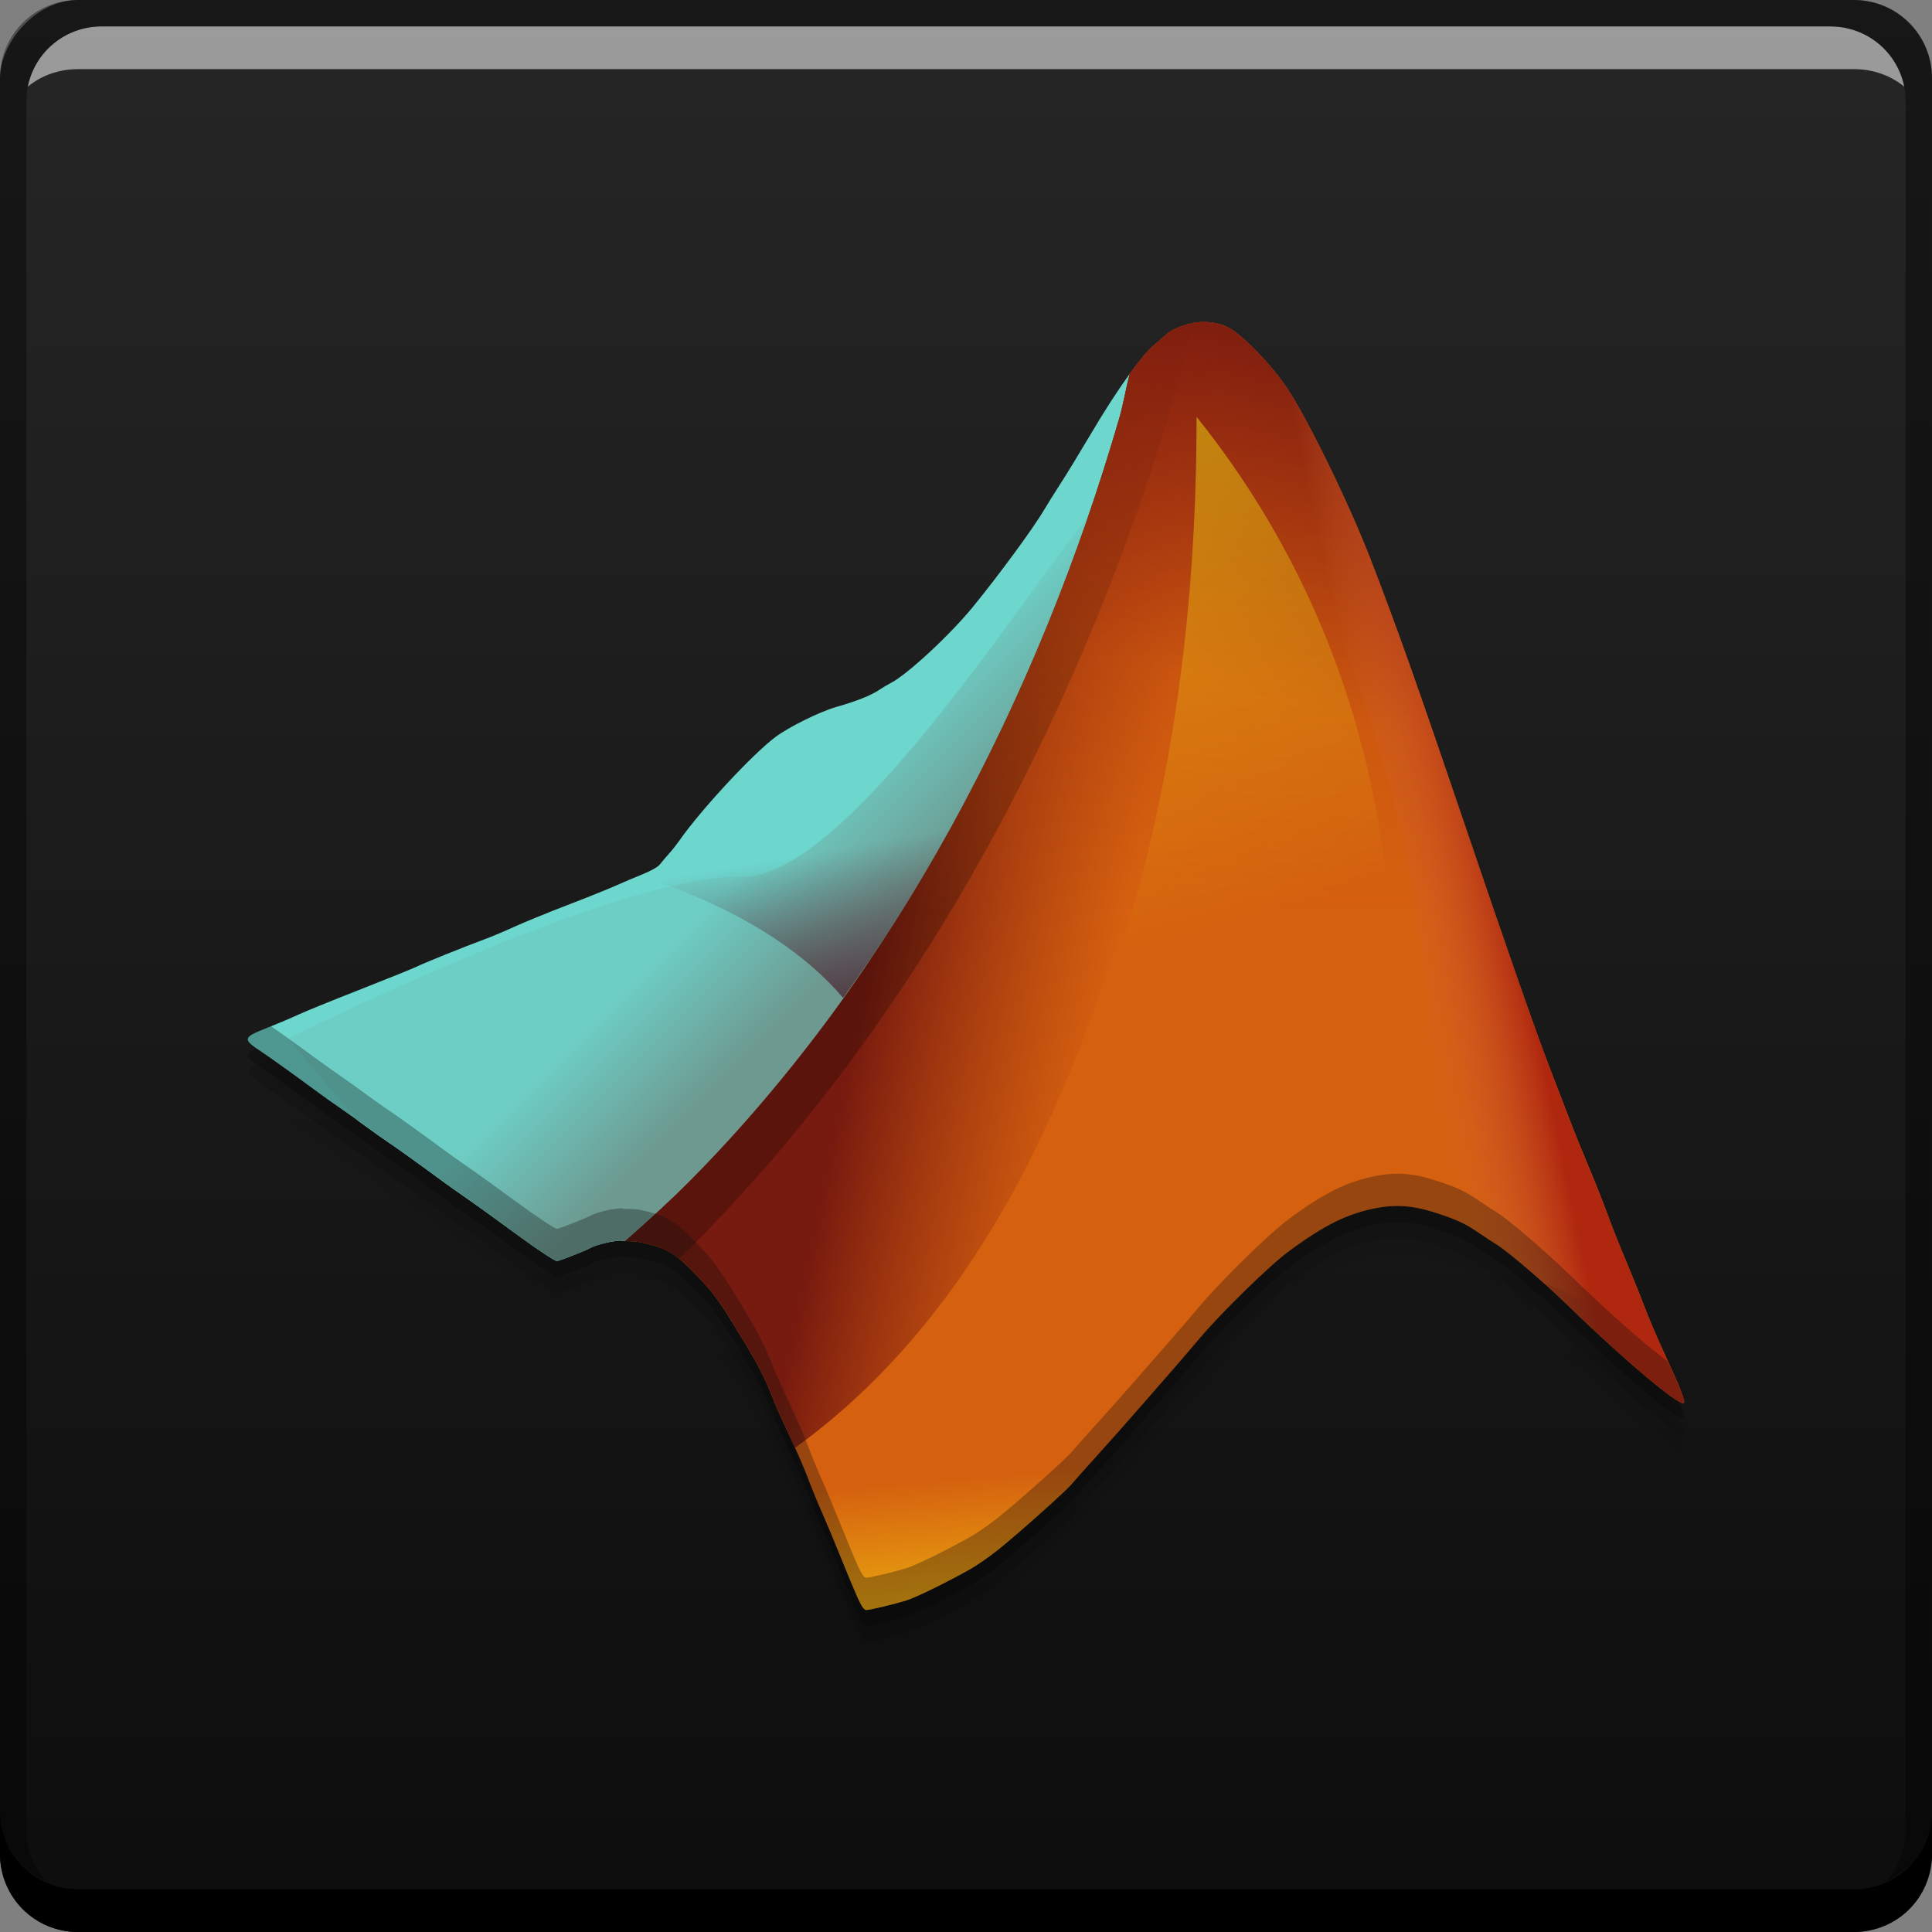 <?xml version="1.0" encoding="UTF-8" standalone="no"?>
<!-- Created with Inkscape (http://www.inkscape.org/) -->

<svg
   xmlns:dc="http://purl.org/dc/elements/1.1/"
   xmlns:cc="http://creativecommons.org/ns#"
   xmlns:rdf="http://www.w3.org/1999/02/22-rdf-syntax-ns#"
   xmlns:svg="http://www.w3.org/2000/svg"
   xmlns="http://www.w3.org/2000/svg"
   xmlns:xlink="http://www.w3.org/1999/xlink"
   xmlns:sodipodi="http://sodipodi.sourceforge.net/DTD/sodipodi-0.dtd"
   xmlns:inkscape="http://www.inkscape.org/namespaces/inkscape"
   width="48"
   height="48"
   id="svg5453"
   version="1.1"
   inkscape:version="0.48+devel r12877"
   sodipodi:docname="matlab.svg"
   viewBox="0 0 48 48">
  <rect x="0" y="0" width="48" height="48" fill="#808080" stroke="none"/>
  <defs
     id="defs5455">
    <linearGradient
       inkscape:collect="always"
       id="linearGradient4842">
      <stop
         style="stop-color:#a0240f;stop-opacity:1"
         offset="0"
         id="stop4844" />
      <stop
         style="stop-color:#bc4a0f;stop-opacity:0"
         offset="1"
         id="stop4846" />
    </linearGradient>
    <linearGradient
       inkscape:collect="always"
       id="linearGradient4802">
      <stop
         style="stop-color:#af270f;stop-opacity:1"
         offset="0"
         id="stop4804" />
      <stop
         style="stop-color:#d86c3b;stop-opacity:0;"
         offset="1"
         id="stop4806" />
    </linearGradient>
    <linearGradient
       id="linearGradient4791"
       inkscape:collect="always">
      <stop
         id="stop4793"
         offset="0"
         style="stop-color:#771a0f;stop-opacity:1" />
      <stop
         id="stop4795"
         offset="1"
         style="stop-color:#92280f;stop-opacity:0" />
    </linearGradient>
    <linearGradient
       inkscape:collect="always"
       id="linearGradient4776">
      <stop
         style="stop-color:#fff80f;stop-opacity:1;"
         offset="0"
         id="stop4778" />
      <stop
         style="stop-color:#fff80f;stop-opacity:0"
         offset="1"
         id="stop4780" />
    </linearGradient>
    <linearGradient
       inkscape:collect="always"
       id="linearGradient4750">
      <stop
         style="stop-color:#6d9990;stop-opacity:1"
         offset="0"
         id="stop4752" />
      <stop
         style="stop-color:#6dcec5;stop-opacity:1"
         offset="1"
         id="stop4754" />
    </linearGradient>
    <linearGradient
       inkscape:collect="always"
       id="linearGradient4737">
      <stop
         style="stop-color:#4a2834;stop-opacity:1"
         offset="0"
         id="stop4739" />
      <stop
         style="stop-color:#512531;stop-opacity:0"
         offset="1"
         id="stop4741" />
    </linearGradient>
    <linearGradient
       inkscape:collect="always"
       id="linearGradient4638">
      <stop
         style="stop-color:#0d0d0d;stop-opacity:1"
         offset="0"
         id="stop4640" />
      <stop
         style="stop-color:#262626;stop-opacity:1"
         offset="1"
         id="stop4642" />
    </linearGradient>
    <linearGradient
       inkscape:collect="always"
       xlink:href="#linearGradient4638"
       id="linearGradient4644"
       x1="422.981"
       y1="-547.798"
       x2="422.981"
       y2="-499.814"
       gradientUnits="userSpaceOnUse" />
    <linearGradient
       inkscape:collect="always"
       xlink:href="#linearGradient4737"
       id="linearGradient4743"
       x1="20.616"
       y1="25.815"
       x2="19.831"
       y2="21.263"
       gradientUnits="userSpaceOnUse" />
    <linearGradient
       inkscape:collect="always"
       xlink:href="#linearGradient4750"
       id="linearGradient4756"
       x1="20.626"
       y1="24.225"
       x2="18.225"
       y2="21.824"
       gradientUnits="userSpaceOnUse" />
    <linearGradient
       inkscape:collect="always"
       xlink:href="#linearGradient4776"
       id="linearGradient4782"
       x1="22.858"
       y1="43.732"
       x2="22.274"
       y2="36.825"
       gradientUnits="userSpaceOnUse" />
    <linearGradient
       inkscape:collect="always"
       xlink:href="#linearGradient4791"
       id="linearGradient4789"
       x1="21.824"
       y1="22.849"
       x2="27.722"
       y2="24.063"
       gradientUnits="userSpaceOnUse" />
    <linearGradient
       inkscape:collect="always"
       xlink:href="#linearGradient4802"
       id="linearGradient4808"
       x1="37.971"
       y1="24.451"
       x2="35.118"
       y2="25.031"
       gradientUnits="userSpaceOnUse" />
    <linearGradient
       inkscape:collect="always"
       xlink:href="#linearGradient4776"
       id="linearGradient4835"
       x1="375.804"
       y1="522.287"
       x2="382.676"
       y2="549.467"
       gradientUnits="userSpaceOnUse"
       gradientTransform="matrix(1,-0.014,0.014,1,-354.395,-522.573)" />
    <linearGradient
       inkscape:collect="always"
       xlink:href="#linearGradient4842"
       id="linearGradient4848"
       x1="31.507"
       y1="4.135"
       x2="31.507"
       y2="22.616"
       gradientUnits="userSpaceOnUse" />
    <linearGradient
       inkscape:collect="always"
       xlink:href="#linearGradient4791"
       id="linearGradient4868"
       x1="36.213"
       y1="8.638"
       x2="33.719"
       y2="17.945"
       gradientUnits="userSpaceOnUse" />
  </defs>
  <sodipodi:namedview
     id="base"
     pagecolor="#ffffff"
     bordercolor="#666666"
     borderopacity="1.0"
     inkscape:pageopacity="0"
     inkscape:pageshadow="2"
     inkscape:zoom="3.1756477"
     inkscape:cx="4.0378504"
     inkscape:cy="45.64681"
     inkscape:document-units="px"
     inkscape:current-layer="layer1"
     showgrid="false"
     fit-margin-top="0"
     fit-margin-left="0"
     fit-margin-right="0"
     fit-margin-bottom="0"
     inkscape:window-width="1366"
     inkscape:window-height="671"
     inkscape:window-x="0"
     inkscape:window-y="24"
     inkscape:window-maximized="1" />
  <g
     inkscape:label="Capa 1"
     inkscape:groupmode="layer"
     id="layer1"
     transform="translate(-384.571,-499.798)">
    <rect
       style="fill:url(#linearGradient4644);fill-opacity:1;stroke:none"
       id="rect2991-1-7"
       width="48"
       height="48"
       x="384.571"
       y="-547.798"
       ry="1.945"
       transform="scale(1,-1)" />
    <path
       style="fill:#000000;fill-opacity:0.059"
       d="m 414.575,509 c -0.19,-0.012 -0.387,0.013 -0.564,0.074 -0.256,0.088 -0.376,0.149 -0.48,0.248 -0.031,0.029 -0.149,0.132 -0.266,0.229 -0.168,0.139 -0.382,0.4 -0.625,0.734 -0.287,0.395 -0.62,0.903 -1.023,1.588 -0.227,0.385 -0.539,0.897 -0.695,1.139 -0.156,0.242 -0.335,0.528 -0.398,0.637 -0.256,0.44 -1.105,1.598 -1.773,2.42 -0.566,0.696 -1.639,1.693 -2.045,1.898 -0.077,0.039 -0.213,0.119 -0.301,0.178 -0.197,0.133 -0.562,0.276 -1.051,0.416 -0.414,0.118 -1.189,0.502 -1.521,0.752 -0.569,0.428 -1.841,1.799 -2.371,2.555 -0.083,0.117 -0.209,0.277 -0.281,0.355 -0.072,0.079 -0.166,0.191 -0.209,0.248 -0.048,0.064 -0.209,0.157 -0.418,0.242 -0.187,0.076 -0.501,0.209 -0.699,0.297 -0.198,0.087 -0.746,0.307 -1.219,0.488 -0.472,0.181 -1.049,0.417 -1.279,0.523 -0.231,0.106 -0.562,0.246 -0.738,0.311 -0.489,0.18 -1.531,0.599 -1.693,0.682 -0.08,0.04 -0.702,0.294 -1.383,0.561 -0.681,0.267 -1.374,0.546 -1.539,0.623 -0.165,0.077 -0.516,0.227 -0.779,0.332 -0.633,0.253 -0.638,0.28 -0.119,0.621 0.181,0.119 0.813,0.573 1.434,1.029 0.129,0.095 0.355,0.256 0.5,0.355 0.145,0.099 0.434,0.305 0.643,0.459 0.209,0.154 0.456,0.329 0.549,0.389 0.153,0.099 0.782,0.55 1.385,0.994 0.129,0.095 0.355,0.256 0.5,0.355 0.246,0.169 0.784,0.556 1.338,0.963 0.45,0.331 0.907,0.633 0.957,0.633 0.051,0 0.697,-0.251 0.818,-0.318 0.152,-0.084 0.483,-0.169 0.746,-0.189 0.043,-0.003 0.09,0.014 0.129,0.014 0.157,-0.002 0.293,1.7e-4 0.512,0.055 0.57,0.142 0.741,0.251 1.262,0.791 0.404,0.419 0.521,0.574 0.947,1.262 0.534,0.861 0.746,1.264 0.945,1.781 0.072,0.188 0.262,0.612 0.42,0.941 0.158,0.33 0.364,0.806 0.459,1.059 0.095,0.253 0.258,0.648 0.361,0.879 0.103,0.231 0.311,0.726 0.461,1.102 0.15,0.376 0.335,0.82 0.412,0.988 0.099,0.217 0.162,0.307 0.213,0.307 0.093,-3.2e-4 0.678,-0.141 0.994,-0.238 0.238,-0.073 0.968,-0.429 1.574,-0.768 0.165,-0.092 0.48,-0.309 0.699,-0.482 0.457,-0.362 1.703,-1.471 1.832,-1.631 0.048,-0.059 0.328,-0.375 0.625,-0.703 0.297,-0.328 0.764,-0.856 1.039,-1.172 0.275,-0.316 0.635,-0.728 0.801,-0.916 0.166,-0.188 0.483,-0.557 0.705,-0.82 0.551,-0.655 1.744,-1.824 2.229,-2.182 0.883,-0.653 1.46,-0.936 2.17,-1.072 0.529,-0.101 0.959,-0.063 1.566,0.143 0.495,0.168 0.646,0.242 1.02,0.494 0.154,0.104 0.329,0.219 0.391,0.256 0.292,0.177 1.197,0.948 1.828,1.561 1.376,1.335 2.744,2.484 2.842,2.387 0.042,-0.042 -0.105,-0.409 -0.547,-1.367 -0.147,-0.319 -0.345,-0.786 -0.439,-1.039 -0.095,-0.253 -0.301,-0.765 -0.459,-1.139 -0.158,-0.374 -0.364,-0.895 -0.459,-1.158 -0.095,-0.264 -0.301,-0.785 -0.459,-1.158 -0.158,-0.374 -0.383,-0.931 -0.5,-1.238 -0.117,-0.308 -0.337,-0.884 -0.49,-1.279 -0.32,-0.827 -1.04,-2.89 -2.146,-6.152 -1.102,-3.25 -1.64,-4.762 -2.27,-6.393 -0.536,-1.387 -1.536,-3.445 -2.072,-4.262 -0.377,-0.574 -1.106,-1.333 -1.465,-1.525 -0.152,-0.082 -0.335,-0.131 -0.525,-0.143 z"
       id="path4810"
       inkscape:connector-curvature="0" />
    <path
       inkscape:connector-curvature="0"
       id="path4815"
       d="m 414.575,508.6 c -0.19,-0.012 -0.387,0.013 -0.564,0.074 -0.256,0.088 -0.376,0.149 -0.48,0.248 -0.031,0.029 -0.149,0.132 -0.266,0.229 -0.168,0.139 -0.382,0.4 -0.625,0.734 -0.287,0.395 -0.62,0.903 -1.023,1.588 -0.227,0.385 -0.539,0.897 -0.695,1.139 -0.156,0.242 -0.335,0.528 -0.398,0.637 -0.256,0.44 -1.105,1.598 -1.773,2.42 -0.566,0.696 -1.639,1.693 -2.045,1.898 -0.077,0.039 -0.213,0.119 -0.301,0.178 -0.197,0.133 -0.562,0.276 -1.051,0.416 -0.414,0.118 -1.189,0.502 -1.521,0.752 -0.569,0.428 -1.841,1.799 -2.371,2.555 -0.083,0.117 -0.209,0.277 -0.281,0.355 -0.072,0.079 -0.166,0.191 -0.209,0.248 -0.048,0.064 -0.209,0.157 -0.418,0.242 -0.187,0.076 -0.501,0.209 -0.699,0.297 -0.198,0.087 -0.746,0.307 -1.219,0.488 -0.472,0.181 -1.049,0.417 -1.279,0.523 -0.231,0.106 -0.562,0.246 -0.738,0.311 -0.489,0.18 -1.531,0.599 -1.693,0.682 -0.08,0.04 -0.702,0.294 -1.383,0.561 -0.681,0.267 -1.374,0.546 -1.539,0.623 -0.165,0.077 -0.516,0.227 -0.779,0.332 -0.633,0.253 -0.638,0.28 -0.119,0.621 0.181,0.119 0.813,0.573 1.434,1.029 0.129,0.095 0.355,0.256 0.5,0.355 0.145,0.099 0.434,0.305 0.643,0.459 0.209,0.154 0.456,0.329 0.549,0.389 0.153,0.099 0.782,0.55 1.385,0.994 0.129,0.095 0.355,0.256 0.5,0.355 0.246,0.169 0.784,0.556 1.338,0.963 0.45,0.331 0.907,0.633 0.957,0.633 0.051,0 0.697,-0.251 0.818,-0.318 0.152,-0.084 0.483,-0.169 0.746,-0.189 0.043,-0.003 0.09,0.014 0.129,0.014 0.157,-0.002 0.293,1.7e-4 0.512,0.055 0.57,0.142 0.741,0.251 1.262,0.791 0.404,0.419 0.521,0.574 0.947,1.262 0.534,0.861 0.746,1.264 0.945,1.781 0.072,0.188 0.262,0.612 0.42,0.941 0.158,0.33 0.364,0.806 0.459,1.059 0.095,0.253 0.258,0.648 0.361,0.879 0.103,0.231 0.311,0.726 0.461,1.102 0.15,0.376 0.335,0.82 0.412,0.988 0.099,0.217 0.162,0.307 0.213,0.307 0.093,-3.2e-4 0.678,-0.141 0.994,-0.238 0.238,-0.073 0.968,-0.429 1.574,-0.768 0.165,-0.092 0.48,-0.309 0.699,-0.482 0.457,-0.362 1.703,-1.471 1.832,-1.631 0.048,-0.059 0.328,-0.375 0.625,-0.703 0.297,-0.328 0.764,-0.856 1.039,-1.172 0.275,-0.316 0.635,-0.728 0.801,-0.916 0.166,-0.188 0.483,-0.557 0.705,-0.82 0.551,-0.655 1.744,-1.824 2.229,-2.182 0.883,-0.653 1.46,-0.936 2.17,-1.072 0.529,-0.101 0.959,-0.063 1.566,0.143 0.495,0.168 0.646,0.242 1.02,0.494 0.154,0.104 0.329,0.219 0.391,0.256 0.292,0.177 1.197,0.948 1.828,1.561 1.376,1.335 2.744,2.484 2.842,2.387 0.042,-0.042 -0.105,-0.409 -0.547,-1.367 -0.147,-0.319 -0.345,-0.786 -0.439,-1.039 -0.095,-0.253 -0.301,-0.765 -0.459,-1.139 -0.158,-0.374 -0.364,-0.895 -0.459,-1.158 -0.095,-0.264 -0.301,-0.785 -0.459,-1.158 -0.158,-0.374 -0.383,-0.931 -0.5,-1.238 -0.117,-0.308 -0.337,-0.884 -0.49,-1.279 -0.32,-0.827 -1.04,-2.89 -2.146,-6.152 -1.102,-3.25 -1.64,-4.762 -2.27,-6.393 -0.536,-1.387 -1.536,-3.445 -2.072,-4.262 -0.377,-0.574 -1.106,-1.333 -1.465,-1.525 -0.152,-0.082 -0.335,-0.131 -0.525,-0.143 z"
       style="fill:#000000;fill-opacity:0.118" />
    <path
       style="fill:#000000;fill-opacity:0.235"
       d="m 414.575,508.2 c -0.19,-0.012 -0.387,0.013 -0.564,0.074 -0.256,0.088 -0.376,0.149 -0.48,0.248 -0.031,0.029 -0.149,0.132 -0.266,0.229 -0.168,0.139 -0.382,0.4 -0.625,0.734 -0.287,0.395 -0.62,0.903 -1.023,1.588 -0.227,0.385 -0.539,0.897 -0.695,1.139 -0.156,0.242 -0.335,0.528 -0.398,0.637 -0.256,0.44 -1.105,1.598 -1.773,2.42 -0.566,0.696 -1.639,1.693 -2.045,1.898 -0.077,0.039 -0.213,0.119 -0.301,0.178 -0.197,0.133 -0.562,0.276 -1.051,0.416 -0.414,0.118 -1.189,0.502 -1.521,0.752 -0.569,0.428 -1.841,1.799 -2.371,2.555 -0.083,0.117 -0.209,0.277 -0.281,0.355 -0.072,0.079 -0.166,0.191 -0.209,0.248 -0.048,0.064 -0.209,0.157 -0.418,0.242 -0.187,0.076 -0.501,0.209 -0.699,0.297 -0.198,0.087 -0.746,0.307 -1.219,0.488 -0.472,0.181 -1.049,0.417 -1.279,0.523 -0.231,0.106 -0.562,0.246 -0.738,0.311 -0.489,0.18 -1.531,0.599 -1.693,0.682 -0.08,0.04 -0.702,0.294 -1.383,0.561 -0.681,0.267 -1.374,0.546 -1.539,0.623 -0.165,0.077 -0.516,0.227 -0.779,0.332 -0.633,0.253 -0.638,0.28 -0.119,0.621 0.181,0.119 0.813,0.573 1.434,1.029 0.129,0.095 0.355,0.256 0.5,0.355 0.145,0.099 0.434,0.305 0.643,0.459 0.209,0.154 0.456,0.329 0.549,0.389 0.153,0.099 0.782,0.55 1.385,0.994 0.129,0.095 0.355,0.256 0.5,0.355 0.246,0.169 0.784,0.556 1.338,0.963 0.45,0.331 0.907,0.633 0.957,0.633 0.051,0 0.697,-0.251 0.818,-0.318 0.152,-0.084 0.483,-0.169 0.746,-0.189 0.043,-0.003 0.09,0.014 0.129,0.014 0.157,-0.002 0.293,1.7e-4 0.512,0.055 0.57,0.142 0.741,0.251 1.262,0.791 0.404,0.419 0.521,0.574 0.947,1.262 0.534,0.861 0.746,1.264 0.945,1.781 0.072,0.188 0.262,0.612 0.42,0.941 0.158,0.33 0.364,0.806 0.459,1.059 0.095,0.253 0.258,0.648 0.361,0.879 0.103,0.231 0.311,0.726 0.461,1.102 0.15,0.376 0.335,0.82 0.412,0.988 0.099,0.217 0.162,0.307 0.213,0.307 0.093,-3.2e-4 0.678,-0.141 0.994,-0.238 0.238,-0.073 0.968,-0.429 1.574,-0.768 0.165,-0.092 0.48,-0.309 0.699,-0.482 0.457,-0.362 1.703,-1.471 1.832,-1.631 0.048,-0.059 0.328,-0.375 0.625,-0.703 0.297,-0.328 0.764,-0.856 1.039,-1.172 0.275,-0.316 0.635,-0.728 0.801,-0.916 0.166,-0.188 0.483,-0.557 0.705,-0.82 0.551,-0.655 1.744,-1.824 2.229,-2.182 0.883,-0.653 1.46,-0.936 2.17,-1.072 0.529,-0.101 0.959,-0.063 1.566,0.143 0.495,0.168 0.646,0.242 1.02,0.494 0.154,0.104 0.329,0.219 0.391,0.256 0.292,0.177 1.197,0.948 1.828,1.561 1.376,1.335 2.744,2.484 2.842,2.387 0.042,-0.042 -0.105,-0.409 -0.547,-1.367 -0.147,-0.319 -0.345,-0.786 -0.439,-1.039 -0.095,-0.253 -0.301,-0.765 -0.459,-1.139 -0.158,-0.374 -0.364,-0.895 -0.459,-1.158 -0.095,-0.264 -0.301,-0.785 -0.459,-1.158 -0.158,-0.374 -0.383,-0.931 -0.5,-1.238 -0.117,-0.308 -0.337,-0.884 -0.49,-1.279 -0.32,-0.827 -1.04,-2.89 -2.146,-6.152 -1.102,-3.25 -1.64,-4.762 -2.27,-6.393 -0.536,-1.387 -1.536,-3.445 -2.072,-4.262 -0.377,-0.574 -1.106,-1.333 -1.465,-1.525 -0.152,-0.082 -0.335,-0.131 -0.525,-0.143 z"
       id="path4817"
       inkscape:connector-curvature="0" />
    <path
       inkscape:connector-curvature="0"
       style="fill:#000000;fill-opacity:1;stroke:none"
       d="m 384.571,544.798 0,1.062 c 0,1.077 0.86,1.938 1.938,1.938 l 44.125,0 c 1.077,0 1.938,-0.86 1.938,-1.938 l 0,-1.062 c 0,1.077 -0.86,1.938 -1.938,1.938 l -44.125,0 c -1.077,0 -1.938,-0.86 -1.938,-1.938 z"
       id="rect846" />
    <path
       inkscape:connector-curvature="0"
       style="fill:#ffffff;fill-opacity:0.537;stroke:none"
       d="m 387.103,500.454 c -0.917,0 -1.671,0.639 -1.844,1.5 0.336,-0.28 0.775,-0.438 1.25,-0.438 l 44.125,0 c 0.475,0 0.914,0.158 1.25,0.438 -0.173,-0.861 -0.927,-1.5 -1.844,-1.5 l -42.938,0 z"
       id="path7515" />
    <path
       inkscape:connector-curvature="0"
       style="fill:#000000;fill-opacity:0.392;stroke:none"
       d="m 386.509,499.798 c -1.077,0 -1.938,0.86 -1.938,1.938 l 0,43.062 c 0,0.793 0.48,1.449 1.156,1.75 -0.309,-0.333 -0.5,-0.782 -0.5,-1.281 l 0,-42.938 c 0,-1.048 0.827,-1.875 1.875,-1.875 l 42.938,0 c 1.048,0 1.875,0.827 1.875,1.875 l 0,42.938 c 0,0.499 -0.191,0.948 -0.5,1.281 0.676,-0.301 1.156,-0.957 1.156,-1.75 l 0,-43.062 c 0,-1.077 -0.86,-1.938 -1.938,-1.938 l -44.125,0 z"
       id="rect4280" />
    <path
       style="fill:#d5600f;fill-opacity:1"
       d="m 400.1,530.635 c 0.157,-0.002 0.293,-10e-6 0.511,0.054 0.57,0.142 0.742,0.25 1.263,0.79 0.404,0.419 0.52,0.574 0.946,1.261 0.534,0.861 0.747,1.263 0.946,1.781 0.072,0.188 0.261,0.612 0.419,0.942 0.158,0.33 0.365,0.806 0.46,1.059 0.095,0.253 0.258,0.648 0.361,0.879 0.103,0.231 0.311,0.727 0.461,1.102 0.15,0.376 0.336,0.82 0.412,0.988 0.099,0.217 0.16,0.306 0.211,0.306 0.093,-3.2e-4 0.68,-0.14 0.996,-0.238 0.238,-0.073 0.967,-0.429 1.574,-0.768 0.165,-0.092 0.479,-0.309 0.698,-0.483 0.457,-0.362 1.703,-1.472 1.832,-1.631 0.048,-0.059 0.329,-0.375 0.626,-0.703 0.297,-0.328 0.764,-0.854 1.038,-1.17 0.275,-0.316 0.635,-0.728 0.801,-0.917 0.166,-0.188 0.483,-0.558 0.705,-0.821 0.551,-0.655 1.745,-1.822 2.23,-2.18 0.883,-0.653 1.459,-0.937 2.169,-1.073 0.529,-0.101 0.961,-0.061 1.568,0.144 0.495,0.168 0.645,0.24 1.019,0.492 0.154,0.104 0.329,0.219 0.391,0.256 0.292,0.177 1.196,0.95 1.827,1.562 1.376,1.335 2.744,2.484 2.842,2.387 0.042,-0.042 -0.105,-0.41 -0.547,-1.368 -0.147,-0.319 -0.344,-0.786 -0.439,-1.039 -0.095,-0.253 -0.301,-0.765 -0.459,-1.139 -0.158,-0.374 -0.364,-0.895 -0.459,-1.158 -0.095,-0.264 -0.301,-0.785 -0.459,-1.159 -0.158,-0.374 -0.383,-0.931 -0.5,-1.238 -0.117,-0.308 -0.338,-0.883 -0.491,-1.279 -0.32,-0.827 -1.04,-2.89 -2.147,-6.153 -1.102,-3.25 -1.639,-4.762 -2.268,-6.392 -0.536,-1.387 -1.536,-3.445 -2.072,-4.261 -0.377,-0.574 -1.106,-1.334 -1.465,-1.526 -0.305,-0.163 -0.735,-0.19 -1.09,-0.068 -0.256,0.088 -0.376,0.15 -0.48,0.249 -0.031,0.029 -0.151,0.131 -0.267,0.228 -0.168,0.139 -0.382,0.4 -0.625,0.734 -0.098,0.369 -0.153,0.734 -0.259,1.102 -0.501,1.729 -1.098,3.455 -1.791,5.151 -0.693,1.696 -1.482,3.363 -2.369,4.975 -0.444,0.806 -0.911,1.599 -1.404,2.375 -0.493,0.776 -1.01,1.535 -1.552,2.274 -0.542,0.739 -1.109,1.459 -1.7,2.155 -0.591,0.696 -1.208,1.369 -1.849,2.016 -0.518,0.522 -1.064,1.015 -1.615,1.502 z"
       id="path4722"
       inkscape:connector-curvature="0" />
    <path
       style="fill:#6dd6cd;fill-opacity:1"
       d="m 400.1,530.635 c 0.551,-0.487 1.097,-0.98 1.615,-1.502 0.641,-0.647 1.258,-1.32 1.849,-2.016 0.591,-0.696 1.158,-1.416 1.7,-2.155 0.542,-0.739 1.059,-1.498 1.552,-2.274 0.493,-0.776 0.96,-1.569 1.404,-2.375 0.887,-1.612 1.676,-3.279 2.369,-4.975 0.693,-1.696 1.289,-3.421 1.791,-5.151 0.107,-0.368 0.161,-0.734 0.259,-1.102 -0.287,0.395 -0.619,0.903 -1.023,1.588 -0.227,0.385 -0.54,0.898 -0.696,1.139 -0.156,0.242 -0.335,0.528 -0.398,0.637 -0.256,0.44 -1.104,1.598 -1.773,2.419 -0.566,0.696 -1.64,1.692 -2.045,1.898 -0.077,0.039 -0.212,0.119 -0.3,0.178 -0.197,0.133 -0.563,0.278 -1.052,0.417 -0.414,0.118 -1.189,0.501 -1.521,0.752 -0.569,0.428 -1.841,1.799 -2.371,2.554 -0.083,0.117 -0.209,0.278 -0.282,0.356 -0.072,0.079 -0.166,0.19 -0.209,0.247 -0.048,0.064 -0.209,0.157 -0.418,0.242 -0.187,0.076 -0.501,0.209 -0.699,0.297 -0.198,0.087 -0.746,0.308 -1.219,0.489 -0.472,0.181 -1.048,0.417 -1.279,0.523 -0.231,0.106 -0.563,0.246 -0.739,0.311 -0.489,0.18 -1.531,0.6 -1.694,0.683 -0.08,0.04 -0.702,0.292 -1.383,0.559 -0.681,0.267 -1.373,0.548 -1.538,0.625 -0.165,0.077 -0.515,0.226 -0.779,0.331 -0.633,0.253 -0.638,0.279 -0.12,0.62 0.181,0.119 0.813,0.574 1.434,1.031 0.129,0.095 0.355,0.255 0.5,0.354 0.145,0.099 0.434,0.306 0.643,0.46 0.209,0.154 0.455,0.328 0.548,0.388 0.153,0.099 0.783,0.551 1.385,0.995 0.129,0.095 0.355,0.254 0.5,0.354 0.246,0.169 0.785,0.557 1.339,0.964 0.45,0.331 0.907,0.633 0.957,0.633 0.051,0 0.696,-0.252 0.818,-0.32 0.152,-0.084 0.483,-0.168 0.747,-0.188 0.043,-0.003 0.089,0.015 0.128,0.014 z"
       id="path4717"
       inkscape:connector-curvature="0" />
    <path
       style="fill:url(#linearGradient4756);fill-opacity:1;stroke:none"
       d="M 27.018 12.875 C 25.699 14.363 21.057 21.853 18.422 21.785 C 15.352 21.706 7.164 25.799 7.164 25.799 C 7.164 25.799 7.901 26.713 8.902 27.85 C 8.978 27.904 9.041 27.947 9.107 27.996 C 9.316 28.15 9.564 28.325 9.656 28.385 C 9.809 28.484 10.438 28.935 11.041 29.379 C 11.17 29.474 11.396 29.635 11.541 29.734 C 11.787 29.903 12.325 30.29 12.879 30.697 C 13.329 31.028 13.786 31.33 13.836 31.33 C 13.887 31.33 14.532 31.079 14.654 31.012 C 14.806 30.928 15.137 30.843 15.4 30.822 C 15.443 30.819 15.49 30.836 15.529 30.836 C 16.08 30.349 16.627 29.856 17.145 29.334 C 17.786 28.687 18.401 28.015 18.992 27.318 C 19.584 26.622 20.152 25.903 20.693 25.164 C 21.235 24.425 21.752 23.666 22.244 22.891 C 22.737 22.115 23.205 21.322 23.648 20.516 C 24.535 18.903 25.325 17.235 26.018 15.539 C 26.378 14.658 26.709 13.769 27.018 12.875 z "
       transform="translate(384.571,499.798)"
       id="path4745" />
    <path
       style="fill:url(#linearGradient4743);stroke:none;fill-opacity:1"
       d="M 24.639 18.582 C 22.884 19.393 18.882 21.113 16.232 21.568 C 16.156 21.617 16.107 21.664 15.98 21.715 C 15.955 21.725 15.916 21.742 15.887 21.754 C 18.43 22.578 20.01 23.692 20.947 24.793 C 21.394 24.169 21.832 23.54 22.244 22.891 C 22.737 22.115 23.205 21.322 23.648 20.516 C 23.997 19.881 24.32 19.232 24.639 18.582 z "
       transform="translate(384.571,499.798)"
       id="path4726" />
    <path
       style="fill:url(#linearGradient4789);fill-opacity:1"
       d="m 30.004,8.002 c -0.19,-0.012 -0.387,0.013 -0.564,0.074 -0.256,0.088 -0.376,0.149 -0.48,0.248 -0.031,0.029 -0.149,0.132 -0.266,0.229 -0.168,0.139 -0.382,0.4 -0.625,0.734 -0.098,0.369 -0.153,0.733 -0.26,1.102 -0.501,1.729 -1.098,3.454 -1.791,5.15 -0.693,1.696 -1.482,3.364 -2.369,4.977 -0.444,0.806 -0.912,1.599 -1.404,2.375 -0.493,0.776 -1.009,1.534 -1.551,2.273 -0.542,0.739 -1.11,1.458 -1.701,2.154 -0.591,0.696 -1.206,1.369 -1.848,2.016 -0.518,0.522 -1.064,1.015 -1.615,1.502 0.157,-0.002 0.293,1.77e-4 0.512,0.055 0.57,0.142 0.741,0.251 1.262,0.791 0.404,0.419 0.521,0.574 0.947,1.262 0.534,0.861 0.746,1.264 0.945,1.781 0.072,0.188 0.262,0.612 0.42,0.941 0.046,0.095 0.083,0.196 0.133,0.307 C 27.502,30.38 29.02,18.551 30.565,10.919 30.334,10.479 30.194,9.926 30.026,9.67 29.649,9.096 30.888,8.337 30.529,8.145 30.377,8.063 30.194,8.014 30.004,8.002 Z"
       id="path4784"
       transform="translate(384.571,499.798)"
       inkscape:connector-curvature="0"
       sodipodi:nodetypes="scccccssssssccssccccscs" />
    <path
       style="fill:#000000;fill-opacity:0.235"
       d="M 29.805 8.008 C 29.68 8.016 29.555 8.036 29.439 8.076 C 29.184 8.164 29.063 8.225 28.959 8.324 C 28.928 8.353 28.81 8.456 28.693 8.553 C 28.525 8.692 28.311 8.953 28.068 9.287 C 27.97 9.656 27.915 10.02 27.809 10.389 C 27.307 12.118 26.71 13.843 26.018 15.539 C 25.325 17.235 24.535 18.903 23.648 20.516 C 23.205 21.322 22.737 22.115 22.244 22.891 C 21.752 23.666 21.235 24.425 20.693 25.164 C 20.152 25.903 19.584 26.622 18.992 27.318 C 18.401 28.015 17.786 28.687 17.145 29.334 C 16.627 29.856 16.08 30.349 15.529 30.836 C 15.686 30.834 15.823 30.836 16.041 30.891 C 16.416 30.984 16.622 31.074 16.865 31.271 C 16.997 31.145 17.131 31.022 17.26 30.893 C 17.981 30.165 18.674 29.408 19.34 28.625 C 20.005 27.842 20.642 27.031 21.252 26.199 C 21.862 25.368 22.444 24.515 22.998 23.643 C 23.552 22.77 24.077 21.878 24.576 20.971 C 25.574 19.157 26.463 17.281 27.242 15.373 C 28.022 13.465 28.694 11.524 29.258 9.578 C 29.378 9.164 29.438 8.752 29.549 8.338 C 29.64 8.212 29.721 8.113 29.805 8.008 z M 38.338 31.873 C 38.564 32.074 38.795 32.276 38.994 32.469 C 40.371 33.804 41.739 34.953 41.836 34.855 C 41.863 34.828 41.769 34.583 41.607 34.207 C 40.922 33.562 40.081 32.841 39.785 32.662 C 39.716 32.62 39.519 32.49 39.346 32.373 C 38.972 32.121 38.764 32.023 38.338 31.873 z "
       id="path4758"
       transform="translate(384.571,499.798)" />
    <path
       style="fill:url(#linearGradient4782);stroke:none;stroke-width:1px;stroke-linecap:butt;stroke-linejoin:miter;stroke-opacity:1;fill-opacity:1"
       d="M 23.514 34.92 C 22.381 34.887 21.054 35.053 19.521 35.455 C 19.558 35.535 19.58 35.592 19.615 35.666 C 19.773 35.996 19.979 36.472 20.074 36.725 C 20.169 36.977 20.332 37.373 20.436 37.604 C 20.539 37.834 20.746 38.329 20.896 38.705 C 21.047 39.081 21.232 39.525 21.309 39.693 C 21.408 39.911 21.47 40 21.521 40 C 21.614 40 22.2 39.859 22.516 39.762 C 22.753 39.688 23.483 39.332 24.09 38.994 C 24.255 38.902 24.57 38.686 24.789 38.512 C 25.246 38.15 26.492 37.041 26.621 36.881 C 26.669 36.822 26.949 36.506 27.246 36.178 C 27.273 36.148 27.311 36.105 27.34 36.072 C 26.386 35.413 25.145 34.967 23.514 34.92 z "
       transform="translate(384.571,499.798)"
       id="path4771" />
    <path
       style="fill:url(#linearGradient4848);fill-opacity:1.0"
       d="M 30.004 8.002 C 29.814 7.99 29.617 8.015 29.439 8.076 C 29.184 8.164 29.063 8.225 28.959 8.324 C 28.928 8.353 28.81 8.456 28.693 8.553 C 28.525 8.692 28.311 8.953 28.068 9.287 C 27.97 9.656 27.915 10.02 27.809 10.389 C 27.307 12.118 26.71 13.843 26.018 15.539 C 25.325 17.235 24.535 18.903 23.648 20.516 C 23.205 21.322 22.737 22.115 22.244 22.891 C 21.752 23.666 21.235 24.425 20.693 25.164 C 20.152 25.903 19.584 26.622 18.992 27.318 C 18.889 27.439 18.782 27.556 18.678 27.676 C 27.541 24.505 33.835 24.51 38.291 25.928 C 37.935 24.974 37.344 23.296 36.336 20.324 C 35.234 17.074 34.696 15.562 34.066 13.932 C 33.531 12.544 32.53 10.487 31.994 9.67 C 31.617 9.096 30.888 8.337 30.529 8.145 C 30.377 8.063 30.194 8.014 30.004 8.002 z "
       transform="translate(384.571,499.798)"
       id="path4837" />
    <path
       style="fill:url(#linearGradient4868);fill-opacity:1"
       d="M 30.004 8.002 C 29.814 7.99 29.617 8.015 29.439 8.076 C 29.184 8.164 29.063 8.225 28.959 8.324 C 28.928 8.353 28.81 8.456 28.693 8.553 C 28.525 8.692 28.311 8.953 28.068 9.287 C 27.97 9.656 27.915 10.02 27.809 10.389 C 27.307 12.118 26.71 13.843 26.018 15.539 C 25.325 17.235 24.535 18.903 23.648 20.516 C 23.205 21.322 22.737 22.115 22.244 22.891 C 22.119 23.088 21.978 23.274 21.85 23.469 C 37.278 13.702 33.6 28.316 38.537 26.619 C 38.519 26.571 38.499 26.521 38.482 26.477 C 38.162 25.65 37.442 23.587 36.336 20.324 C 35.234 17.074 34.696 15.562 34.066 13.932 C 33.531 12.544 32.53 10.487 31.994 9.67 C 31.617 9.096 30.888 8.337 30.529 8.145 C 30.377 8.063 30.194 8.014 30.004 8.002 z "
       transform="translate(384.571,499.798)"
       id="path4857" />
    <path
       style="fill:url(#linearGradient4808);fill-opacity:1"
       d="M 30.004 8.002 C 29.814 7.99 29.617 8.015 29.439 8.076 C 29.216 8.153 29.102 8.212 29.006 8.291 C 35.078 16.614 35.967 24.311 35.273 30.025 C 35.425 30.058 35.582 30.099 35.756 30.158 C 36.251 30.326 36.402 30.4 36.775 30.652 C 36.929 30.756 37.105 30.871 37.166 30.908 C 37.458 31.085 38.363 31.857 38.994 32.469 C 40.371 33.804 41.739 34.953 41.836 34.855 C 41.878 34.813 41.731 34.446 41.289 33.488 C 41.142 33.17 40.944 32.702 40.85 32.449 C 40.755 32.197 40.549 31.684 40.391 31.311 C 40.233 30.937 40.026 30.416 39.932 30.152 C 39.837 29.889 39.63 29.368 39.473 28.994 C 39.315 28.621 39.09 28.063 38.973 27.756 C 38.856 27.448 38.636 26.872 38.482 26.477 C 38.162 25.65 37.442 23.587 36.336 20.324 C 35.234 17.074 34.696 15.562 34.066 13.932 C 33.531 12.544 32.53 10.487 31.994 9.67 C 31.617 9.096 30.888 8.337 30.529 8.145 C 30.377 8.063 30.194 8.014 30.004 8.002 z "
       transform="translate(384.571,499.798)"
       id="path4797" />
    <path
       style="fill:#0f0f0f;fill-opacity:0.314"
       d="M 6.732 25.496 C 6.703 25.508 6.678 25.52 6.65 25.531 C 6.017 25.784 6.013 25.811 6.531 26.152 C 6.712 26.271 7.345 26.725 7.965 27.182 C 8.094 27.277 8.32 27.438 8.465 27.537 C 8.61 27.637 8.899 27.843 9.107 27.996 C 9.316 28.15 9.564 28.325 9.656 28.385 C 9.809 28.484 10.438 28.935 11.041 29.379 C 11.17 29.474 11.396 29.635 11.541 29.734 C 11.787 29.903 12.325 30.29 12.879 30.697 C 13.329 31.028 13.786 31.33 13.836 31.33 C 13.887 31.33 14.532 31.079 14.654 31.012 C 14.806 30.928 15.137 30.843 15.4 30.822 C 15.443 30.819 15.49 30.836 15.529 30.836 C 15.686 30.834 15.823 30.836 16.041 30.891 C 16.611 31.033 16.782 31.141 17.303 31.682 C 17.707 32.101 17.824 32.256 18.25 32.943 C 18.784 33.804 18.996 34.207 19.195 34.725 C 19.268 34.913 19.457 35.336 19.615 35.666 C 19.773 35.996 19.979 36.472 20.074 36.725 C 20.169 36.977 20.332 37.373 20.436 37.604 C 20.539 37.834 20.746 38.329 20.896 38.705 C 21.047 39.081 21.232 39.525 21.309 39.693 C 21.408 39.911 21.47 40 21.521 40 C 21.614 40 22.2 39.859 22.516 39.762 C 22.753 39.688 23.483 39.332 24.09 38.994 C 24.255 38.902 24.57 38.686 24.789 38.512 C 25.246 38.15 26.492 37.041 26.621 36.881 C 26.669 36.822 26.949 36.506 27.246 36.178 C 27.543 35.85 28.01 35.322 28.285 35.006 C 28.56 34.69 28.92 34.278 29.086 34.09 C 29.252 33.902 29.569 33.533 29.791 33.27 C 30.342 32.615 31.535 31.446 32.02 31.088 C 32.903 30.435 33.48 30.151 34.189 30.016 C 34.718 29.914 35.149 29.953 35.756 30.158 C 36.251 30.326 36.402 30.4 36.775 30.652 C 36.929 30.756 37.105 30.871 37.166 30.908 C 37.458 31.085 38.363 31.857 38.994 32.469 C 40.371 33.804 41.739 34.953 41.836 34.855 C 41.871 34.82 41.729 34.471 41.439 33.83 C 40.922 33.449 39.971 32.616 38.994 31.668 C 38.363 31.056 37.458 30.284 37.166 30.107 C 37.105 30.07 36.929 29.955 36.775 29.852 C 36.402 29.599 36.251 29.525 35.756 29.357 C 35.149 29.152 34.718 29.114 34.189 29.215 C 33.48 29.351 32.903 29.634 32.02 30.287 C 31.535 30.645 30.342 31.814 29.791 32.469 C 29.569 32.732 29.252 33.101 29.086 33.289 C 28.92 33.477 28.56 33.889 28.285 34.205 C 28.01 34.521 27.543 35.049 27.246 35.377 C 26.949 35.705 26.669 36.021 26.621 36.08 C 26.492 36.24 25.246 37.349 24.789 37.711 C 24.57 37.885 24.255 38.101 24.09 38.193 C 23.483 38.532 22.753 38.888 22.516 38.961 C 22.2 39.058 21.614 39.199 21.521 39.199 C 21.47 39.199 21.408 39.11 21.309 38.893 C 21.232 38.724 21.047 38.28 20.896 37.904 C 20.746 37.529 20.539 37.033 20.436 36.803 C 20.332 36.572 20.169 36.177 20.074 35.924 C 19.979 35.671 19.773 35.195 19.615 34.865 C 19.457 34.536 19.268 34.112 19.195 33.924 C 18.996 33.406 18.784 33.004 18.25 32.143 C 17.824 31.455 17.707 31.3 17.303 30.881 C 16.782 30.34 16.611 30.232 16.041 30.09 C 15.823 30.035 15.686 30.033 15.529 30.035 C 15.49 30.036 15.443 30.018 15.4 30.021 C 15.137 30.042 14.806 30.127 14.654 30.211 C 14.532 30.279 13.887 30.529 13.836 30.529 C 13.786 30.529 13.329 30.227 12.879 29.896 C 12.325 29.489 11.787 29.102 11.541 28.934 C 11.396 28.834 11.17 28.673 11.041 28.578 C 10.438 28.134 9.809 27.683 9.656 27.584 C 9.564 27.524 9.316 27.349 9.107 27.195 C 8.899 27.042 8.61 26.836 8.465 26.736 C 8.32 26.637 8.094 26.476 7.965 26.381 C 7.432 25.988 6.989 25.673 6.732 25.496 z "
       transform="translate(384.571,499.798)"
       id="path4819" />
    <path
       style="fill:url(#linearGradient4835);fill-opacity:1;stroke:none"
       d="m 29.729,10.357 c 0,7.732 -1.557,14.452 -5.115,20.389 -1.805,1.477 -1.736,0.645 -1.373,2.289 0.363,1.644 8.855,-5.403 9.336,-5.41 0.433,-0.006 1.521,0.592 1.965,-0.496 0.574,-7.669 -1.864,-13.096 -4.812,-16.771 z"
       transform="translate(384.571,499.798)"
       id="path4827"
       inkscape:connector-curvature="0"
       sodipodi:nodetypes="ccsscc" />
  </g>
</svg>
